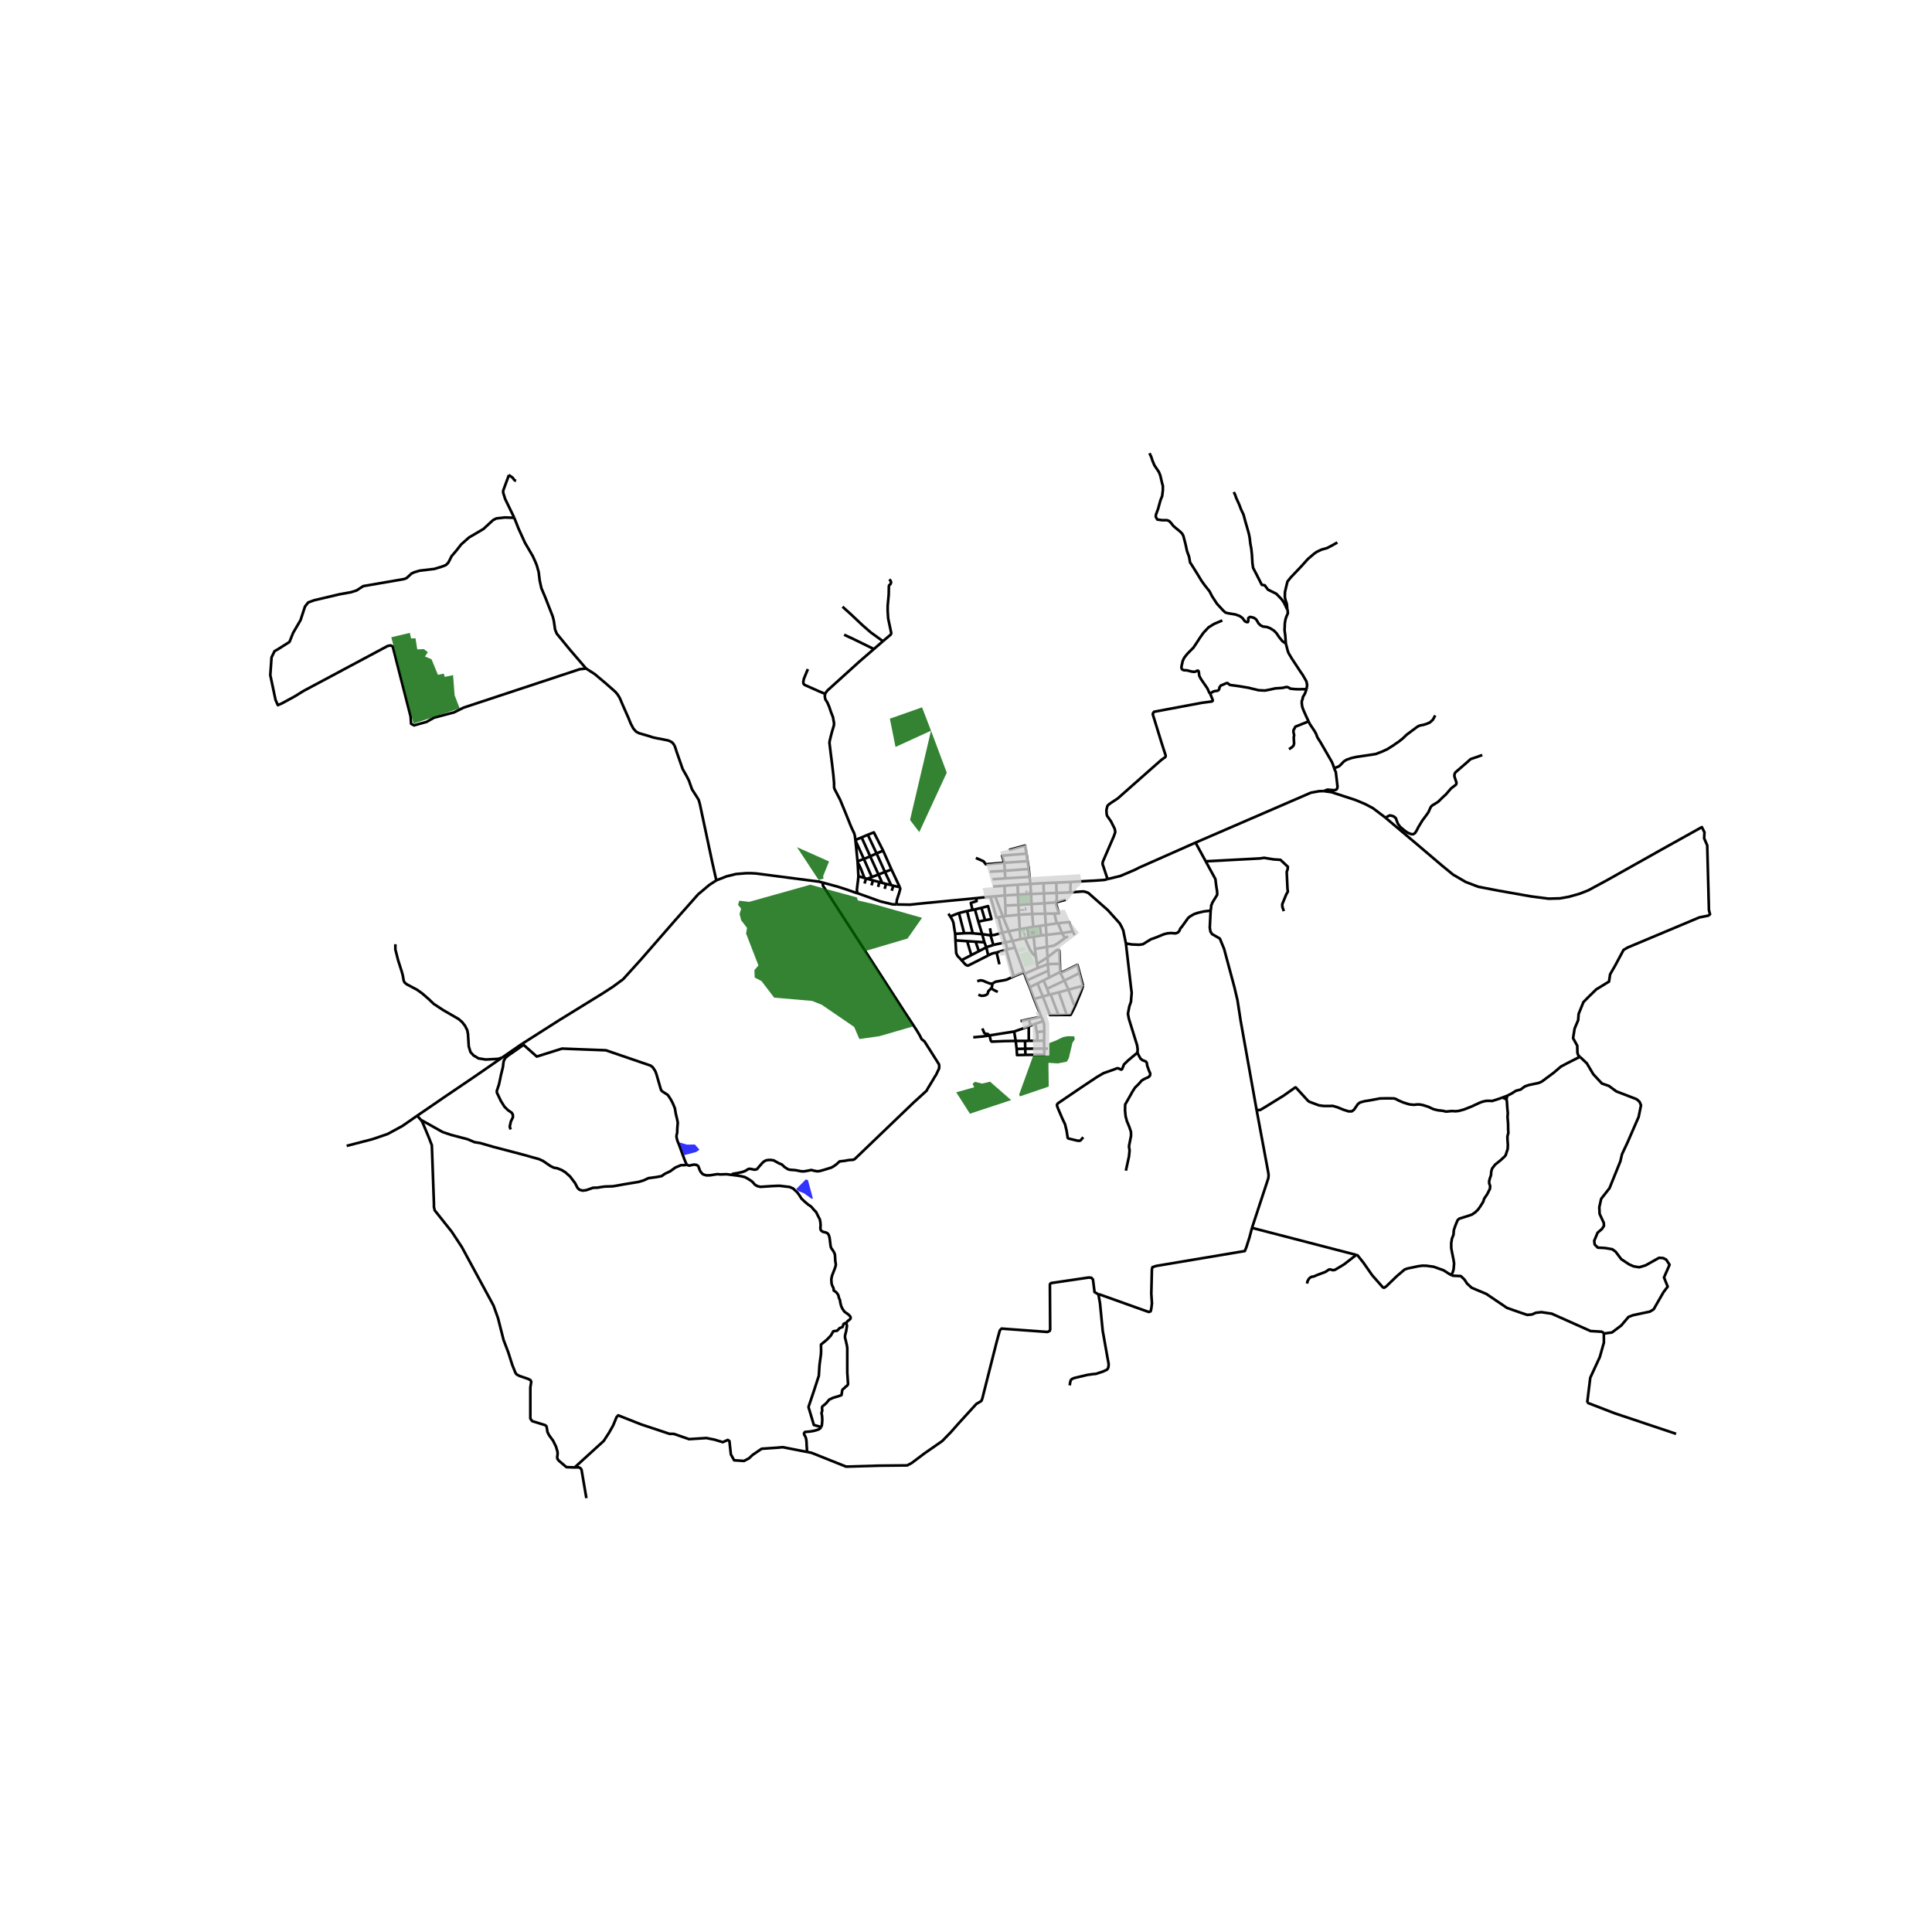 <svg xmlns="http://www.w3.org/2000/svg" width="960" height="960" viewBox="0 0 720 720"><defs><style>*{stroke-linejoin:round;stroke-linecap:butt}</style></defs><g id="figure_1"><path id="patch_1" d="M0 720h720V0H0z" style="fill:#fff"/><g id="axes_1"><path id="patch_2" d="M90 566.1h558v-405H90z" style="fill:#fff"/><g id="LineCollection_1"><path d="m374.351 330.095 4.89-.394M374.351 330.095l.115 3.608M374.351 330.095l-4.234.29M374.466 333.703l4.89-.303M374.466 333.703l-3.601.313M374.466 333.703l.202 3.773M194.644 388.957l13.576-8.65 16.252-10.022 3.932-2.542 3.807-2.806 6.56-7.24 12.622-14.483 8.764-9.903 4.157-3.5 2.641-1.724M306.609 328.92l-1.226-.333-23.439-3.045-1.878-.12h-1.979l-3.83.312-3.507.863-3.795 1.49" clip-path="url(#p6339c37bbc)" style="fill:none;stroke:#000"/><path d="m251.372 277.807.35.985.373 1.198 2.304 6.607 1.501 2.64.906 1.817.226.686.859 2.416 1.855 2.902.622 1.028.448 1.554 4.63 21.747 1.51 6.7M251.372 277.807l-.632-.859-.456-.414-.452-.225-.755-.348-3.468-.708-.23-.012-1.894-.396-1.749-.56-3.604-1.048-1.114-.609-1.015-1.17-.963-1.836-.898-2.209-1.893-4.283-1.328-3.095-.773-1.241-.83-.974-3.574-3.156-4.123-3.465-3.2-2.055M191.653 192.97l1.584 4.015 2.408 5.298 2.884 4.93.921 2.038.612 1.496.694 2.52.37 3.083.63 2.84 1.481 3.51 2.747 7.04.388 1.532.254 1.684.236 1.665.647 1.551 4.989 6.085 5.923 6.887" clip-path="url(#p6339c37bbc)" style="fill:none;stroke:#000"/><path d="m191.653 192.97-3.498-.124-3.198.353-1.208.63-3.625 3.337-5.318 3.12-1.701 1.508-1.255 1.116-1.708 2.196-1.87 2.197-.747 1.53-.568.998-.799.754-1.338.538-2.926.891-5.482.65-2 .59-1.037.475-1.866 1.725-1 .365-15.145 2.613-2.48 1.619-2.113.663-4.216.752-9.457 2.235-2.25.82-1.189 1.525-1.652 5.057-2.762 4.739-1.38 3.415-4.373 2.755-1.18.661-1.121 2.314-.46 6.61 1.955 9.256.864 1.928 1.524-.66 4.804-2.617 3.193-1.984 31.384-16.775 1.092-.22.806.385 6.674 26.113.172 2.7 1.093.606 4.718-1.322 2.704-1.543 7.48-1.983 3.566-1.763 43.292-14.324 2.369-.25M393.656 328.927l.105 3.84M393.656 328.927l-4.777.201M393.656 328.927l5.316-.231M155.488 415.787l1.339 1.559M129.195 427.029l9.684-2.51 5.584-1.917 5.484-2.974 5.54-3.84M187.065 394.172l-10.122 6.995-10.969 7.433-10.486 7.187M379.357 333.4l4.89-.22M379.357 333.4l.173 3.856M379.357 333.4l-.116-3.699M384.246 333.18l4.776-.22M384.246 333.18l-.253-3.752M384.246 333.18l.174 3.746M389.022 332.96l4.74-.192M389.022 332.96l.2 3.663M389.022 332.96l-.143-3.832M393.761 332.768l5.112-.202M393.384 336.296l.372-.643.09-1.152-.085-1.733M398.873 332.566l.099-3.87M419.592 351.598l-.975-4.806-.571-1.288-.78-1.425-4.413-4.903-7.292-6.431-1.237-.427-.755-.11-4.696.358M412.753 327.608l-1.118.31-3.535.258-3.33.169-5.798.35M379.24 329.701l4.753-.273M380.248 349.995l-.202-3.716M380.248 349.995l1.761-.347M380.248 349.995l-2.934.689M383.993 329.428l4.886-.3M383.993 329.428l-.323-2.638M383.67 326.79l-9.031.55M383.67 326.79l-.279-2.906M383.391 323.884l-.453-2.947M374.47 324.516l6.278-.484 2.643-.148M382.938 320.937l-8.673.592M382.938 320.937l-.41-2.824M374.265 321.529l-.82-2.638 9.083-.778M376.035 316.742l5.977-1.607.516 2.978M393.384 336.296l-4.161.327M393.384 336.296l3.767-.983M392.967 340.46l1.147-.042.573-.022-.43-1.196-.873-2.904M392.967 340.46l-3.514.047M393.84 344.121l-.624-2.484-.25-1.177M393.84 344.121l-4.095.605M393.84 344.121l.436-.061M395.76 347.735l-.579-1.543-.905-2.132M399.762 347.117l-.924-2.5-.39-.974-4.172.417M395.76 347.735l1.102 1.85M395.76 347.735l4.002-.618M395.76 347.735l-5.803.676M396.862 349.584l1.166-.651M390.152 352.891l2.434-.45.414-.167 1.13-.683 2.732-2.007M389.223 336.623l-4.803.303M389.223 336.623l.23 3.884M384.42 336.926l.258 3.663M384.42 336.926l-4.89.33M379.53 337.256l.163 3.633M379.53 337.256l-4.862.22M374.668 337.476l.082 3.922M384.678 340.59l.388 4.833M384.678 340.59l-4.985.299M384.678 340.59l4.775-.083M385.066 345.423l-2.171.365M385.066 345.423l2.436-.35M389.453 340.507l.292 4.219M389.745 344.726l-2.243.347M389.745 344.726l.212 3.685M389.957 348.411l-1.923.235M389.957 348.411l.195 4.48M390.152 352.891l.222 3.893M390.152 352.891l-4.48.752M390.374 356.784l-3.91 2.478M390.374 356.784l.115 2.507M394.99 359.171l-.18-4.282-.043-.654-.144-.185-.28-.07-.295.062-.338.152-3.336 2.59M390.489 359.29l4.502-.119M390.489 359.29l-3.781 1.459M390.489 359.29l.198 2.44M390.687 361.73l.262 2.6M382.702 365.376l4.507-2.066.07-.032 3.408-1.549M390.949 364.33l-2.05 1.025M390.949 364.33l4.109-2.087M374.639 327.34l-4.775.33M374.639 327.34l-.168-2.824M374.47 324.516l-5.57.346M374.47 324.516l-.205-2.987M363.678 319.735l2.826 1.219.88 1.139 6.881-.564M374.75 341.398l-1.038.138M374.75 341.398l4.943-.509M373.712 341.536l-1.68.306M373.712 341.536l2.25 5.512M373.712 341.536l-2.847-7.52M379.693 340.889l.353 5.39M400.52 348.515l-.758-1.398M387.502 345.073l.532 3.573M382.895 345.788l-2.85.491M382.895 345.788l.467 3.606M380.046 346.28l-4.084.768M375.962 347.048l-2.388.523M375.962 347.048l1.352 3.636M373.574 347.571l1.112 3.625M373.574 347.571l-1.543-5.729M369.164 348.574l1.44-.152 2.97-.85M370.865 334.016l-1.733.15M369.132 334.167l-5.345.556M372.031 341.842l-.664.11-2.235-7.785M374.686 351.196l.784 2.603M374.686 351.196l2.628-.512M370.197 352.187l.991-.267 3.498-.724M375.47 353.8l2.745-.68M375.47 353.8l-.49.124M377.314 350.684l.9 2.435M383.362 349.394l1.83-.294M383.362 349.394l-1.353.254M388.034 348.646l-2.841.454M378.215 353.12l3.365 9.172M381.58 362.292l.23.633M381.58 362.292l-3.79 1.57M381.81 362.925l.892 2.451M381.81 362.925l4.898-2.176M382.702 365.376l1.064 2.534M383.766 367.91l2.89-1.431M383.766 367.91l1.611 4.352M385.377 372.262l3.259-.881M388.068 378.922l-.073-.16-2.618-6.5M388.748 380.526l-2.863 1.003M388.748 380.526l-.68-1.604M389.163 384.367l-.042-2.547-.373-1.294M389.108 387.832l-2.59.01M389.108 387.832l.038 2.938M389.108 387.832l.055-3.465M389.146 390.77l-7.071.055M389.146 390.77l1.385.001M382.154 393.128l3.971-.044 3.071-.056-.05-2.258M385.672 353.643l-.48-4.543M385.672 353.643l.364 2.822M394.99 359.171l.068 3.072M395.058 362.243l.111.455M396.665 365.458l-6.456 3.025M396.665 365.458l5.673-2.847M396.665 365.458l1.525 3.358M396.665 365.458l-1.496-2.76M398.19 368.816l2.351 6.345M398.19 368.816l-3.589.988M398.19 368.816l5.426-1.441M403.616 367.375l-.687 2.023-2.388 5.763M397.528 378.232l1.23.021.284-.11 1.5-2.982M386.463 359.262l-.427-2.797M386.463 359.262l.245 1.487M377.79 363.861l-2.81-9.937M369.977 366.586l.07-.14.924-.57 1.964-.348 1.47-.261.808-.197 2.578-1.209M374.98 353.924l-3.584 1.044M388.9 365.355l-2.244 1.124M388.9 365.355l1.309 3.128M386.656 366.479l1.98 4.902M402.338 362.611l-.814-3.022-.853.396-5.502 2.713M402.338 362.611l1.278 4.764M394.601 369.804l2.927 8.428M394.601 369.804l-3.079.786M391.522 370.59l2.924 7.66M391.522 370.59l-.502.116M391.02 370.706l-.811-2.223M391.02 370.706l-2.384.675M394.446 378.25l-3.167.002-2.643-6.871M394.446 378.25l3.082-.018M388.068 378.922l-4.629.918M380.32 380.55l3.12-.71M383.44 379.84l.64 2.366M385.885 381.53l-1.805.676M386.367 384.596l-.043-.206-.22-1.397-.219-1.464M384.08 382.206l-.704.28M386.518 387.843l-3.12.048M386.367 384.596l.228 1.092.01.502-.087 1.653M591.507 522.738l10.164 3.923 22.96 7.693M597.71 496.974l.006 3.38-1.517 5.378-3.56 7.738-1.132 9.268M540.843 475.152l.615.266 2.959.144 1.355 1.302.957 1.48 1.704 1.563 5.459 2.292 7.694 5.205 4.74 1.673 2.826.944 1.776-.152 1.424-.634 2.086-.233 3.861.575 14.455 6.464 4.106.245.461.22.388.468" clip-path="url(#p6339c37bbc)" style="fill:none;stroke:#000"/><path d="m588.785 393.835 2.574 2.423 2.416 4.077 3.222 3.47 2.589.881 2.762 2.038 7.594 2.92 1.093.991.518 1.267-.863 4.296-4.143 9.53-2.07 4.406-.634 2.7-4.027 9.97-3.106 3.965-.691 3.14.115 2.478 1.554 3.36.057 1.102-.748 1.156-1.61 1.377-1.266 3.03.172 1.377 1.15 1.157 2.82.165 2.589.44 1.266.937 2.07 2.754 2.992 1.982 1.669.717 2.07.33 2.36-.716 5.005-2.809 1.553.11 1.093.551 1.266 1.928-2.071 4.737 1.38 3.415-1.553 2.037-3.682 6.417-1.38.854-6.243 1.322-1.754.66-2.704 3.196-3.452 2.588-3.028.413M466.588 457.585l38.859 10.08M468.289 413.6l4.343 23.289.14 1.087-.107 1.116-6.077 18.493M409.344 482.365l.575.082 18.166 6.485.726-.233.23-.923.252-2.038-.234-3.604.22-9.147.2-.737 1.346-.46 33.062-5.557.536-1.246 1.222-3.842.943-3.56M445.538 314.022l3.796 6.966M493.304 294.816l-1.683.035-3.078.558-23.791 10.3-19.214 8.313M412.753 327.608l4.755-1.15 5.586-2.376 1.363-.723 21.081-9.337M468.289 413.6l-5.916-33.068-1.204-7.791-1.154-4.878-3.826-14.24-1.59-3.85-2.898-1.673-.59-.909-.258-1.46.31-6.293M419.592 351.598l2.222.372 2.776.11 1.323-.192 3.006-1.853 1.84-.654 3.065-1.246 1.265-.317 1.438-.103 1.435.127.529-.12.575-.276.497-.633.28-.751.669-.785 2.25-3.14.77-.64 1.553-.875 1.446-.468 2.146-.496 1.845-.213.64-.007M449.334 320.988l3.604 6.613.338 2.693.31 1.955.035 1.184-1.758 2.865-.507 1.284.015.444-.209 1.412M423.885 392.292l.086-1.253-.208-1.508-3.071-9.887-.345-1.846.518-2.706.603-1.749.274-3.388-.262-2.075-1.888-16.282M214.154 546.874l1.525-.055.668.351.367.53 1.81 10.612M156.827 417.346l.457.533 2.44 5.809 1.213 3.128.777 21.826-.007 1.136.31 1.308.66.813 5.668 7.119 3.768 5.72 11.794 21.778 1.683 4.702 2.063 8.124 1.77 4.648 1.481 4.654 1.158 2.898.489.689 1.071.55 3.158 1.075.942.509.258.572-.338 2.127v11.6l.684.943 4.81 1.494.41.31.144.275.173.971.18 1.088.633 1.191 1.445 1.976 1.086 2.21.561 1.914.036.833-.151 1.17.065.592.554.744 2.804 2.382 3.078.117M300.775 541.097l-9.04-1.768-2.215.192-5.666.386-3.366 2.286-1.381 1.294-1.841.964-3.682-.249-1.208-2.175-.547-4.984-.604-.413-1.87.826-3.078-.937-3.02-.605-6.472.413-5.638-1.955-1.669-.028-10.585-3.525-7.96-3.151-.526-.208-.633.66-1.242 3.045-1.531 2.73-2.002 3.092-10.845 9.887M334.194 337.059l4.884.088 6.248-.647 18.461-1.777" clip-path="url(#p6339c37bbc)" style="fill:none;stroke:#000"/><path d="m362.437 339.109-.64-2.597 2.16-.692-.17-1.097M362.437 339.109l.886-.194M362.437 339.109l-2.048.413M364.598 343.47l2.506-.537M364.598 343.47l-1.275-4.555M366.029 348.138l-.532-1.732-.9-2.936M363.323 338.915l2.422-.58M365.745 338.335l1.359 4.598M367.104 342.933l2.401-.436-1.29-4.815-2.47.653M371.396 354.968l1.048 4.406M368.288 356.07l1.295-.654.877-.25.936-.198M377.947 384.423l-9.168 1.445M377.947 384.423l.572 3.494M383.376 382.487l-1.904.714-3.525 1.222M368.779 385.868l-.113.017M378.519 387.917l-4.226.075-4.74.202-.333-.403-.441-1.923M378.519 387.917l3.485.01M378.519 387.917l.36 2.98M378.878 390.897l3.197-.072M382.154 393.128l-3.144.066-.132-2.297M382.004 387.926l1.395-.035M382.004 387.926l.07 2.899M382.154 393.128l-.08-2.303M383.376 382.487l.023 5.404M319.592 332.884l8.477 3.035 4.628 1.112 1.497.028M335.32 330.62l.186.604-.452 1.645-.807 2.498-.125.968.072.724M318.781 313.03l2.317-.944M318.781 313.03l.02.196M307.527 258.601l-.165.8.216 1.197.784 1.267.669 1.55.618 1.866.77 1.956.41 2.286-.073.882-.798 2.671-.697 2.79-.151.93.15 1.252.346 2.845.482 3.821.453 3.809.28 3.133.03 1.886.2.579.518.999 1.546 2.981 2.014 4.89 2.05 5.102 1.207 2.582.198.861.197 1.494M306.609 328.92l5.486 1.49 3.305 1.055 3.28 1.15.912.27M319.908 326.542l-.202 2.052-.053.274-.259 2.18-.048.71.07.564.176.562M319.908 326.542l-.287-5.103M319.908 326.542l2.242.652M319.581 320.982l-.78-7.756M319.581 320.982l.04.457M319.581 320.982l2.364-.863M329.123 317.018l3.105 7.019M329.123 317.018l-2.451 1.031M323.414 311.094l2.244-.89 3.465 6.814M335.32 330.62l-3.092-6.583M335.32 330.62l-2.414-.527M322.15 327.194l.598.21M319.621 321.44l.657 1.114.669 1.48 1.203 3.16M325.345 328.099l2.362.624M325.345 328.099l-2.184-.6M325.345 328.099l-.572 1.84M321.098 312.086l2.316-.992M321.098 312.086l3.203 7.043M328.751 329l1.418.415M328.751 329l-1.044-.277M328.751 329l-1.361-3.09M323.414 311.094l3.258 6.955M332.102 329.83l.804.263M332.102 329.83l-1.933-.415M332.102 329.83l-2.311-4.878M323.161 327.5l-.413-.097M323.161 327.5l1.737-.647M332.228 324.037l-2.437.915M540.843 475.152l-.299-.113-2.581-1.645-3.69-1.316-2.732-.371-1.543-.018-1.579.222-3.843.811-1.097.376-2.88 2.45-4.024 3.884-.726.454-.46-.086-3.995-4.53M505.447 467.665l.485.159 2.186 2.76 3.276 4.686M324.898 326.853l-2.953-6.734M324.898 326.853l2.492-.942M329.791 324.952l-3.12-6.903M329.791 324.952l-2.401.959M327.39 325.91l-3.089-6.78M321.945 320.119l2.356-.99M321.945 320.119l-3.144-6.893M326.672 318.05l-2.371 1.08M322.748 327.403l-.564 1.865M327.26 330.545l.447-1.822M330.169 329.415l-.475 1.845M332.906 330.093l-.578 1.866M386.036 356.465l-1.1-.956-1.107-1.666-.899-1.935-.92-2.26M423.885 392.292l.46.978.69 1.253.755.579 1.072.416.273.196.252.413.151 1.054.694 1.91.378.824.05.413-.075.43-.248.351-.443.355-1.355.589-.576.323-.575.417-1.036 1.194-1.345 1.319-.966 1.49-.86 1.55-1.87 3.28-.043 2.252.209 2.114.474 1.81.885 2.1.632 1.88.044 1.453-.777 3.96.223 1.569-.216 2.176-1.157 5.33M318.02 432.202l.187.396M306.609 328.92l.045 1.082 30.235 46.763 4.626 7.023 1.222 2.025.727 1.455 1.057.823 5.407 8.541.09.595-.05.97-.684 1.425-.45.968-.514.755-.538.947-.59.983-.663 1.091-.726 1.187-.513.947-4.833 4.4-21.937 21.063-.5.24M272.687 437.849l.125-.162.275-.228.589-.126.563-.066.802-.155.682-.144.651-.132.626-.186.601-.228.494-.252.414-.293.482-.252.613-.036.57.114.789.174.626-.018.445-.132.332-.288.434-.577.674-.73.488-.593.175-.175.244-.245.37-.287.444-.258.576-.204.682-.083.795-.007 1.071.156 2.122 1.175.865.306 1.045.977 1.027.689.588.264.488.096 1.653.12.727.096 1.652.335 1.065.048 1.176-.192 1.628-.323 1.114.287 1.065.192.914-.084 1.19-.323 1.74-.528 1.364-.42 1.04-.563 1.026-.767 1.077-.995 2.104-.24 1.14-.24 1.89-.144M315.466 492.868l.375-.497.564-.432.507-.407.088-.372-.069-.486-.47-.527-.538-.462-.72-.479-.576-.474-.726-1.078-.407-.9-.213-.815-.138-.593-.125-.875-.363-.755-.113-.594-.181-.557-.557-.821-.47-.384-.632-.431-.044-.678-.15-.431-.389-.75-.218-.79-.057-.786-.031-.76.1-.564.163-.774.55-1.414.527-1.355.312-1.036v-.552l-.175-1.115-.069-1.264-.075-1.2-.432-.97-.513-.773-.35-.474-.238-.545-.114-.695-.2-1.63-.112-.93-.182-.767-.238-.605-.482-.54-.682-.258-.908-.21-.576-.359-.313-.492-.075-.623.094-.845-.082-1.163-.206-1.127-.476-.917-.908-1.81-.325-.36-.514-.49-.732-.912-.639-.575-.732-.45-1.273-1.078-1.253-1.19-.818-1.304-.817-1.106-.84-.72-.599-.616-1.385-.584-1.624-.178-2.027-.25-1.275.031-1.963.094-2.583.177-1.384.084-1.166-.282-.884-.543-.98-1.116-.59-.418-1.045-.667-1.156-.616-1.559-.355-1.482-.23-1.821-.224M255.93 433.943l.19.217.751.24 1.2-.292.686-.094.84.125.642.449.077.24.425 1.148.262.542.327.47.534.543.61.292.905.209 1.34-.042 1.44-.24 1.22-.177 1.025.104 1.34-.042.982-.041 1.96.255M194.644 388.957l.473.42M187.065 394.172l7.157-4.945.422-.27M306.034 531.822l.23-.585.072-.66.05-.572.05-.75-.042-1.075-.094-.88-.158-.572.086-.31.201-.799-.1-.812.036-.427.237-.351 1.165-.957.338-.378.928-1.109 1.46-.675 1.819-.53 1.273-.454.147-.847.132-.917.223-.411.71-.57.38-.435.413-.221.455-.64-.298-4.611.025-.649-.016-.435v-7.837l-.124-.8-.435-1.984-.288-1.067.025-.87.388-1.486.325-2.085-.194-.582.013-.611" clip-path="url(#p6339c37bbc)" style="fill:none;stroke:#000"/><path d="m306.034 531.822-2.736-.78-1.976-6.607.022-.22 2.039-6.052 1.77-5.451.254-4.038.548-4.037.042-1.252-.042-2.301 2.151-1.777 1.518-1.574.928-1.616 1.434-.202.928-.969 1.097-.444.379-1.13 1.076-.504M300.775 541.097l-.17-2.638-.037-1.156-.18-1.233-.294-.785-.367-.564-.108-.572.339-.474.464-.064 1.34-.122.964-.145.985-.2.755-.233.734-.27.517-.392.317-.427M409.344 482.365l-1.438-.84-.59-4.696-.604-.647-1.021-.083-13.908 2.052-.36.206-.155.386.101 16.717-.216.557-.792.362-14.515-1.057-2.585-.19-.353.324-.341.458-1.18 4.324-4.228 16.688-1.065 4.227-.373.95-1.856 1.102-6.501 7.119-2.992 3.387-3.221 3.318-6.616 4.599-4.732 3.566-1.698.915-10.528.104-12.254.358-12.887-5.15-1.66-.324M451.004 258.533l-.389-.51-.647-1.467-2.38-3.464-.654-1.212-.08-.674-.1-.8-.08-.288-.23-.193-.446.096-.416.234-.583.13-1.079-.157-1.625-.42-1-.028-.485-.148-.273-.19-.223-.392-.018-.633.466-2.089.267-.6.36-.693 1.032-1.301 1.406-1.45.895-.885 1.198-1.776 1.173-1.817 1.39-1.978 1.9-2.025 2.085-1.294 3.045-1.295M486.915 256.818l-3.01.045-1.208-.038-1.805-.186-.77-.472-.643-.158-.432.1-1.212.261-2.61.172-1.928.441-1.876.358-2.36-.11-3.724-.91-3.668-.618-3.085-.41-.327-.09-.364-.296-.384-.334-.49.035-1.506.654-.496.165-.561.723-.022.461-.27.561-.427.242-.683.1-.506.063-.516.205-.705.468-.323.283" clip-path="url(#p6339c37bbc)" style="fill:none;stroke:#000"/><path d="m412.753 327.608-1.852-5.564.004-.434.176-.685 3.99-9.23.27-.751.274-.806-.086-.768-.144-.564-1.366-2.724-1.45-2.07-.158-.67-.09-1.433.36-1.5.37-.476.94-.695 2.516-1.647 14.023-12.398 2.366-2.07 1.337-.95.166-.268-.007-.403-1.496-4.624-3.254-10.55-.015-.4.436-.667 17.841-3.347 3.639-.482.37-.22.011-.403-.92-2.276M428.372 168.888l.648 1.336.46 1.433.733 1.75 1.065 1.583.633.965.503 1.267.705 3.002.244.813v1.68l-.259 2.121-.661 1.68-.834 3.045-.82 2.217-.072.84.59.992 1.912.262 1.611-.027.85.29.805.853.762.991 1.208 1.02 1.38 1.129.749.786.431.84.762 2.92.576 2.658.762 2.107.403 2.204.59.868 2.027 3.236 1.597 2.645 1.294 1.804 1.759 2.204.906 1.797 1.819 2.783 2.266 2.472.916.83 1.04.265 2.628.434 1.643.585 1.05.771.428.593.543.674.63.238.377-.01.194-.414-.047-.578.029-.489.54-.42.68.055.952.29.762.55.892 1.502.697.688.9.455 1.632.213 1.071.427 1.381.854.985.992 1.043 1.55 1.194 1.466 1.258.84M479.748 227.24l.13.379.071.916-.661 1.557-.28.991-.188 1.24-.108 2.527.267 2.011.215 2.954M486.915 256.818l.211-1.529-.259-1.336-1.416-2.486-.72-1.012-3.4-5.165-1.166-1.984-.287-.84-.684-2.65M487.659 268.828l-.906-1.935-.985-2.232-.31-.805-.18-.62-.158-1.184.043-.875.31-.744.042-.599.799-1.37.6-1.646M516.295 304.712l-.978-.757-3.672-2.782-2.965-1.56-3.528-1.477-8.964-2.917-2.884-.403M497.144 286.16l.223.565.453 1.027.633 5.398-.115.71-.432.481-.726.145-2.481-.206-1.395.536M516.295 304.712l1.582-.826.547.068.945.276.72.578.208.365.28.868.4.978.852 1.16 1.848 1.522 1.01.671.86.348.575.175.576-.02.64-.413.665-1.054.575-1.146 1.485-2.466 1.32-1.766.967-1.363.629-1.446.316-.606.447-.424.686-.43 1.521-.937 1.92-1.893.928-.82 1.985-2.3 1.438-1.088.417-.337.169-.675-.715-2.1-.08-.468.022-.58.33-.688 1.795-1.556 2.898-2.517.994-.905 2.088-.706 2.265-.802" clip-path="url(#p6339c37bbc)" style="fill:none;stroke:#000"/><path d="m516.295 304.712 11.769 9.922 9.253 7.87 4.202 3.44 4.703 2.741 4.692 1.786 7.579 1.458 12.032 2.124 6.588.854 4.221-.11 3.346-.593 3.975-1.128 3.197-1.246 6.958-3.754 20.478-11.51 14.943-8.325.967 1.918-.115 2.258 1.15 2.644.634 24.074.402 1.597-.633.496-3.336.661-26.637 11.183-1.612.936-3.163 5.894-1.842 3.196-.403 2.698-4.775 2.92-2.933 2.865-1.841 1.872-1.784 4.407-.173 2.314-1.323 3.14-.575 3.58 1.553 2.81.072 2.698.345.95.576.483M561.698 408.35l1.686-.855 1.546-.984 1.762-.475 1.619-1.185 1.46-.495 3.732-.792 1.143-.537 1.784-1.33 2.553-1.886 2.74-2.347 2.502-1.323 4.56-2.306M559.947 409.017l-2.003.702-1.848.579-1.09-.048h-1.028l-1.237.247-1.165.397-3.258 1.51-2.71 1.065-1.982.54-1.276.117-1.237-.083-2.212.204-1.233-.286-1.748-.186-1.675-.406-2.078-.95-1.88-.582-1.231-.235-.88-.01-1.245.134-1.485-.124-.942-.254-1.647-.524-1.91-.826-.765-.461-.734-.19-2.528-.037-2.714.055-1.083.217-2.498.475-2.064.32-1.665.458-.82.578-1.108 1.605-.366.536-.842.613-1.23-.007-1.927-.62-2.186-.895-1.683-.495-3.286.027-1.863-.234-1.848-.681-1.711-.64-.544-.359-4.44-4.867-.194-.144-.123-.01-.13.088-4.166 2.947-7.113 4.393-1.621.957-.658.075-.748-.103M497.144 286.16l.903-.175.79-.334.504-.337 1.47-1.55 1.05-.647 1.827-.627 1.795-.406 5.915-.874 1.359-.218 2.574-1.008 1.697-.792 2.453-1.55.453-.344 1.474-1.002 1.51-1.222 1.237-1.212 3.93-2.937.651-.372.442-.18 1.241-.23 1.104-.327 1.363-.582 1.086-.992.898-1.624M487.659 268.828l.445.943 1.791 2.686.561 1.006.49 1.321 1.15 1.812 2.776 4.8 1.488 2.595.496 1.226.288.944M561.698 408.35l-1.751.667M561.698 408.35l-.27 1.363M561.428 409.713l-1.481-.696M540.843 475.152l.568-1.053.302-1.091.184-2.117-.198-1.319-.69-3.466-.173-1.016-.01-1.814.268-1.663.576-1.48.133-1.714.568-1.66.568-1.41.267-.631.614-.558 2.808-.87 1.963-.668 1.216-.855.96-.919.759-1.05 1.193-1.88.425-1.266 1.107-1.618.985-1.976.116-1.019-.367-1.047-.015-.82.274-1.066.403-1.119.09-1.346.305-1.102 1.093-1.473 2.006-1.605 1.525-1.397.439-.53.762-2.341.072-1.515-.136-1.873-.03-1.274.346-1.363-.08-1.329-.02-2.003-.21-2.63.112-1.316-.198-2.045-.158-2.437-.137-.695M487.112 478.357l.158-.888.586-.991.59-.478.518-.207.557-.062 1.557-.654 2.923-1.098 1.202-.82.395-.096.482.11.697.193.741-.138 3.358-2.017 4.57-3.546M480.374 279.213l1.093-.738.59-.606.215-.778-.136-2.244.158-.875-.209-.937-.086-.523.144-.578.309-.503.28-.606 3.41-1.364 1.517-.633M423.885 392.292l-3.51 2.933-1.495 1.46-.69 1.708-.224.172-.165.048-.974-.454-.475-.055-1.816.681-3.272 1.15-2.387 1.391-5.566 3.697-9.062 6.159-.341.469.017.42.295.864 1.65 3.86 1.04 2.192.568 2.355.36 2.278.035.366.274.303 3.243.771.705.103.59-.152 1.006-1.19M479.748 227.24l-.18-2.134-.553-1.66-.187-1.012.043-1.79.546-2.377.403-1.57 1.266-1.57 2.07-2.163 1.806-1.907 2.46-2.741 2.272-1.929.97-.695 1.784-.847 2.165-.62 1.891-.992 1.273-.723.626-.33M459.784 183.379l.475.923.446 1.28 1.065 2.342.762 1.983.891 1.873.634 2.383.819 2.824.561 2.025.273 1.377.245 2.135.36 1.956.244 2.287.187 3.112.244 1.736 1.137 2.19 1.093 2.134 1.006 1.99 1.151.221.417.62.762.985 3.093 1.521 2.028 2.115.892 1.336.805 1.694.374.82M325.666 241.883l-7.812-3.824-3.272-1.508M325.666 241.883l3.376-2.92M307.527 258.601l.037-.179.74-1.046 11.91-10.778 5.452-4.715M195.117 389.377l4.928 4.372 9.417-2.964 16.35.627 16.692 5.72.825.689.887 1.378.415 1.116 1.689 5.793.316.48.512.365 1.298.814.48.355.991 1.502.774 1.451.469 1.096.36.918.348 2.077.48 1.952.25 1.335-.108 1.086-.098 1.43-.012 1.085-.228.95-.044.72.186.814.229.793.479 1.116 1.548 4.227.501 1.357.6 1.44.278.472" clip-path="url(#p6339c37bbc)" style="fill:none;stroke:#000"/><path d="m156.827 417.346 2.046 1.111 6.049 3.408 3.156 1.067 6.207 1.632 2.524 1.081 2.143.338 4.94 1.425 11.168 2.933 5.85 1.642 1.468.671 2.744 1.887 1.294.633 1.28.207 1.597.647 1.337.799 1.848 1.646 1.834 2.43.892 1.755.74.724 1.158.323 1.367-.158 2.531-.895 1.676-.05 1.632-.273 1.214-.148 1.476-.038 1.423-.055 1.35-.223 2.744-.502 5.428-.892 1.878-.557.323-.141.273-.12 1.194-.582 2.962-.395 2.024-.385 1.069-.79 2.137-1.03 1.948-1.407 2.03-.826 1.539-.036.61-.26M331.417 215.898l.49.544.18.655-.238.585-.482.433-.108.317-.057 3.14-.388 4.201v1.984l.186 2.782.792 3.719.316 1.515.007.372-.194.365-2.575 2.19-.304.262" clip-path="url(#p6339c37bbc)" style="fill:none;stroke:#000"/><path d="m313.971 226.104 3.121 2.803 4.265 4.029 3.171 2.761 4.514 3.265M301.07 249.343l-1.453 3.536-.244 1.123.039.76.4.458 5.004 2.232 2.71 1.15M147.345 351.888l-.014 1.9 1.036 4.076 1.33 4.146.41 1.493.324 1.894.323.73.799.668 3.869 2.052 1.934 1.384 2.416 2.1 1.87 1.79 3.495 2.3 5.753 3.326 1.266 1.088 1.122 1.404.848 1.68.274 1.447.302 4.64.633 2.066 1.121 1.24 1.885 1.129 2.646.413 4.631-.235 1.447-.447M195.117 389.377l-5.831 4.076-.978.833-.353.64-.29.726-.249 2.052-.661 2.658-.784 3.725-.827 2.48.036.64.56 1.15.9 1.906 1.38 2.204 1.295 1.266 1.352.923.431.675.058 1.033-.762 1.556-.432 1.941.33 1.06M368.666 385.885l-2.481.375-3.478.314M389.163 384.367l-2.796.229M398.65 516.293l.122-.854.223-.991.432-.496.77-.372 5.019-1.191 2.042-.29 1.137-.096 2.574-.84 1.518-.695.388-.434.223-.674.065-1.04-.425-2.3-1.797-10.092-1.007-10.286-.59-3.277M189.578 176.981l-.033.369-2.013 5.464-.012.788.716 2.311 3.417 7.056M369.164 348.574l.126-.657-.344-1.983M370.197 352.187l-1.033-3.613M367.559 353.03l.484-.193 2.154-.65M362.513 347.811l3.516.327M362.513 347.811l-2.124-8.289M359.32 347.794l2.127-.038 1.066.055M357.363 340.278l.867-.227 2.159-.529M359.32 347.794l-3.364.224M359.32 347.794l-1.957-7.516M354.215 341.649l.701-.417 1.621-.649.826-.305M366.029 348.138l3.135.436M366.029 348.138l.837 3.03M367.559 353.03l-.693-1.862M367.559 353.03l.73 3.04M364.79 354.487l1.665-.864 1.104-.593M358.332 357.837l1.446 1.6.58.37.485.023 7.445-3.76M364.79 354.487l-2.818 1.462M364.79 354.487l-1.208-3.537M363.582 350.95l-3.15-.21M363.582 350.95l3.284.218M361.972 355.949l-3.64 1.888M361.972 355.949l-1.54-5.208M360.432 350.74l-4.356-.289M356.076 350.451l-.12-2.433M358.332 357.837l-.73-.81-.75-.74-.508-1.089-.218-3.729-.05-1.018M354.215 341.649l.75 1.297.35.96.641 4.112M353.441 340.491l.774 1.158M366.087 383.28l.725 1.685.484.278.92.13.45.512M369.468 368.211l-1.193 1.248-.123.649-.287.438-.67.38-.794.144-.684.033-1.115-.393M369.977 366.586l-.155.312-.13.674-.158.57-.066.07" clip-path="url(#p6339c37bbc)" style="fill:none;stroke:#000"/><path d="m371.84 369.656-.951-.44-.944-.517-.477-.488M364.184 365.653l1.307-.334.999.216 1.006.465 1.43.537 1.051.049M449.334 320.988l20.26-1.079 1.496-.22 3.566.579 2.532.165 2.761 2.589-.086.909-.345 1.019.288 6.197.143 1.13-.604 1.046-1.495 3.663.057 1.02.546 1.542M189.578 176.981l.69.513.39.234.388.317.287.359.288.44.374.262.345.083" clip-path="url(#p6339c37bbc)" style="fill:none;stroke:#000"/></g><g id="PatchCollection_1"><path d="m630.337 104.245 4.717 4.436.805 1.57-.805 1.184-1.006.827-4.287 2.837-2.071 2.838-.604 1.212-.46 1.79-.748.965-1.553.91.719-1.543-.029-1.24-.46-1.68.086-2.398 1.64-3.333.776-2.259 1.496-2.507.547-2.838zM253.195 425.75l1.784 4.737 4.43-1.157 1.265-.881-1.726-1.928-2.934.055zM296.705 443.157l3.607-3.634.796.291 1.823 6.795-.379.189-2.962-2.114-1.784-.691z" clip-path="url(#p6339c37bbc)" style="fill:#00f;fill-opacity:.8"/></g><g id="PatchCollection_2"><path d="m379.708 333.695.125 3.26 4.182-.31-.125-3.166zM383.09 346.01l3.777-.656.577 3.045-3.777.656zM381.158 348.932l.158.613 1.705-.337v-.186l-.684-.316zM381.216 347.803l-.216.014-.23-1.377 1.51-.289.15.11-.74 1.467zM380.655 349.78l-.331-.283-.209-2.92.03-.11.172-.034h.172l.072.992.223 1.666.173.144.165.166.036.172-.23.172z" clip-path="url(#p6339c37bbc)" style="fill:green;fill-opacity:.8"/></g><g id="PatchCollection_3"><path d="m379.677 354.941 2.532-.743-.466-1.455-2.532.744zM379.98 355.666l1.973 4.798 3.625-1.364-2.012-4.797z" clip-path="url(#p6339c37bbc)" style="fill:#90ee90;fill-opacity:.8"/></g><g id="PatchCollection_4"><path d="m391.005 388.746 2.616-1.02 2.618-1.266 1.725-.303 2.39.048.172 1.13-.863 1.294-1.352 5.756-.748 1.267-3.337.66-3.509-.22.115 8.841-10.759 3.663-.258-.716 5.235-14.46 5.955-.11zM320.268 387.22l7.45-1.063 12.542-3.636-17.834-28.093 15.792-4.667 5.408-7.712-17.835-5.068-6.098-1.432-.345-1.101-17.375-4.738-22.782 6.39-3.682-.44-.46 1.542 1.15 1.432-.575 1.983.575 2.314 2.187 2.864-.346 2.094 4.603 11.898-1.496 1.763.115 2.755 2.531 1.321 4.718 6.17 14.153 1.212 3.567 1.432 12.081 8.263zM297.026 315.718l8.054 12.23 1.812-.513-.115-.992 2.186-5.398zM346.963 272.308l-13.232 6.06-2.1-10.54 11.995-4.225zM346.963 272.308l5.868 15.645-10.24 22.146-3.452-4.518zM361.461 415.042l15.361-5.067-7.856-6.866-2.934.716-2.703-.661-.89.752.633 1.267-6.705 1.891zM154.116 269.666l17.185-5.686-1.882-4.892-.575-7.492-3.107.66-.345-1.211-2.186.44-2.376-5.796-2.457-1.035 1.076-1.609-1.536-1.146-2.416.11-.65-4.143-1.652.067-.46-2.094-6.904 1.653z" clip-path="url(#p6339c37bbc)" style="fill:#006400;fill-opacity:.8"/></g><path id="PatchCollection_5" d="m385.05 393.42 5.955-.11v-12.118l-.98-2.899 4.421-.043 4.523-.17 4.794-10.708-2.057-8.214-6.272 3.03-.375-9.165 7.077-5.371-3.25-4.056-2.029-4.546-2.165.198-.799-2.15-.017-.709 1.658-.577 1.884-.582.116.847 4.114-5.591.547-.083.833-1.653-.461-2.968-18.466 1.095-1.439-12.147-9.953 2.672 1.223 3.946-6.4.654 2.445 8.593-3.768.359.862 4.241 1.381-.027 5.61 19.115-1.611.44.403 1.488 1.609-.296 2.274 8.586 4.687-1.893 5.553 14.453-1.064.275.546 1.542-5.868 1.267.777 3.333 3.45-1.315z" clip-path="url(#p6339c37bbc)" style="fill:#d3d3d3;fill-opacity:.8"/><g id="PatchCollection_6"><path d="m384.078 347.08.26 1.302 1.47-.27-.261-1.303zM380.128 338.806l1.558-.112.056.712-1.559.111zM382.206 333.006l.675-.041-.078-1.165-.676.042zM381.84 338.082l.675-.03.063 1.302-.676.03zM381.455 348.79l.908-.157-.197-1.045-.907.157zM383.232 332.152l.026.919.478-.013-.026-.918z" clip-path="url(#p6339c37bbc)" style="fill:#a9a9a9;fill-opacity:.8"/></g></g></g><defs><clipPath id="p6339c37bbc"><path d="M90 161.1h558v405.001H90z"/></clipPath></defs></svg>